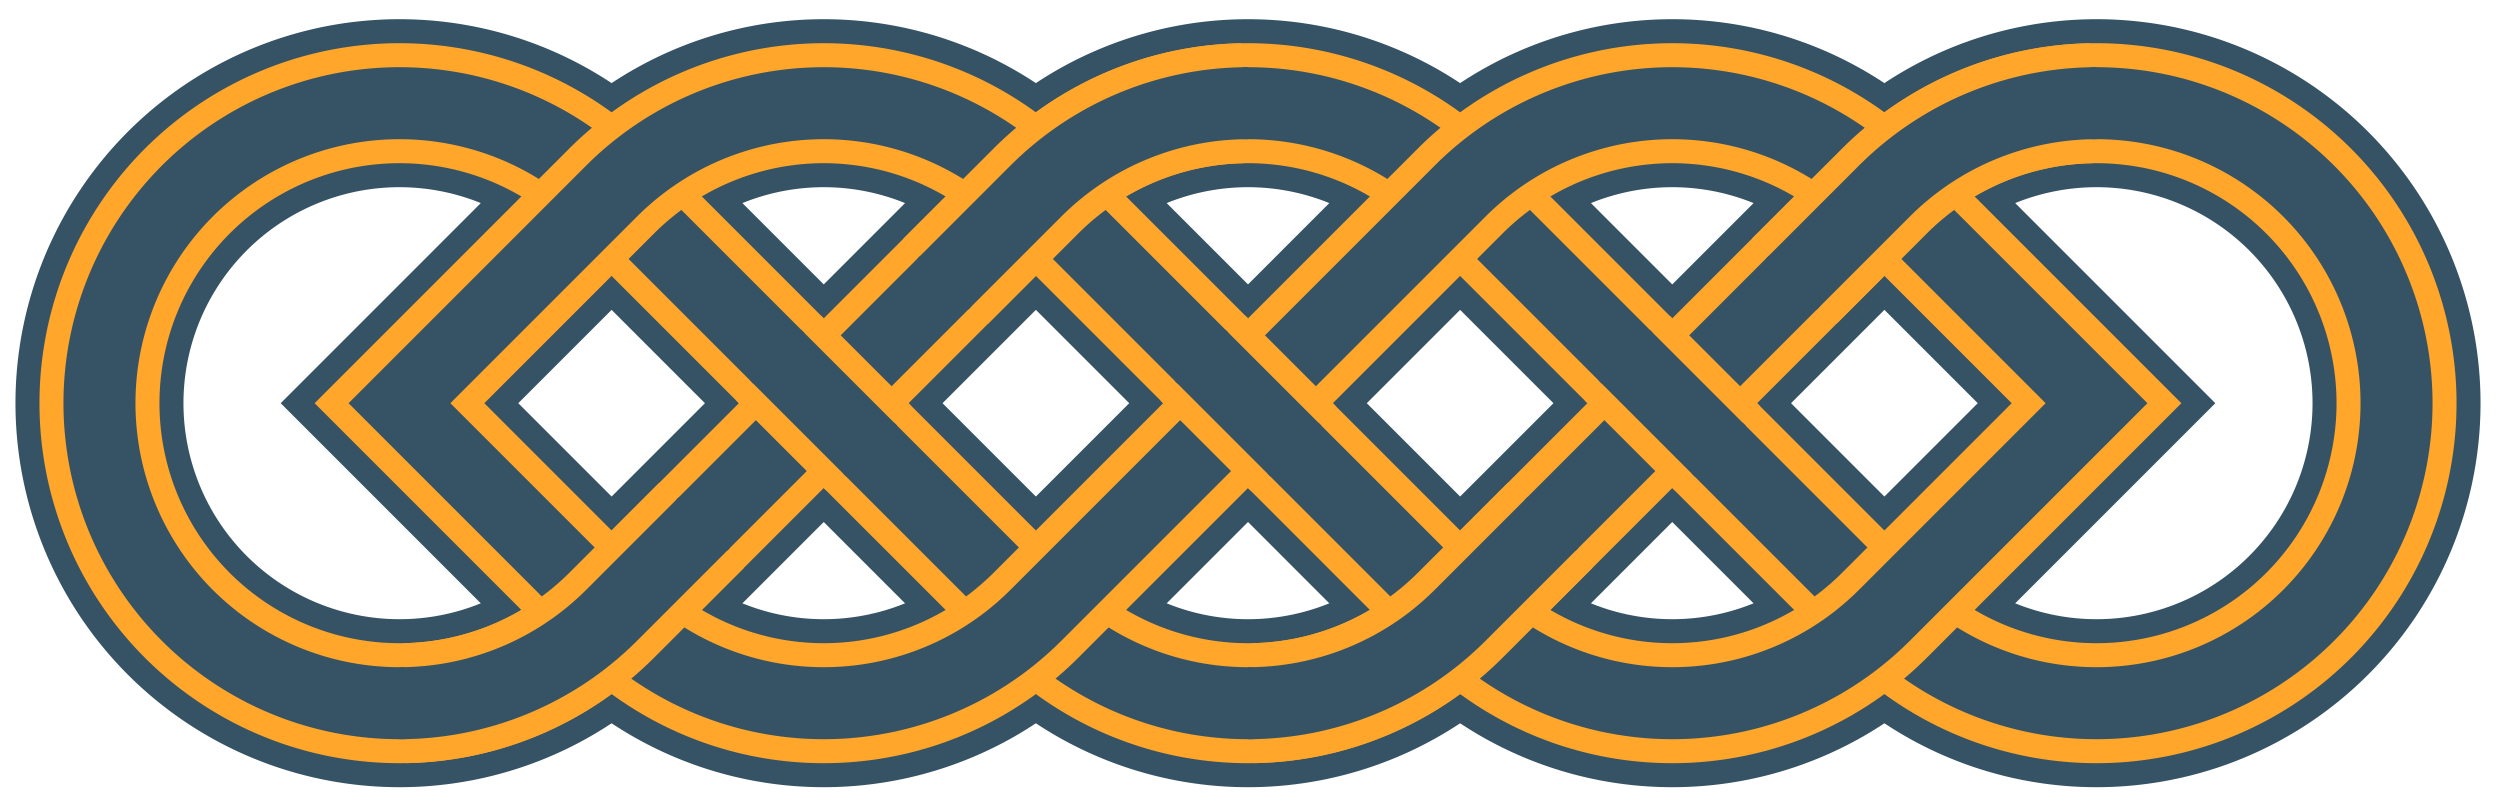 <?xml version="1.0" standalone="no"?>
<svg xmlns:xlink="http://www.w3.org/1999/xlink" xmlns="http://www.w3.org/2000/svg" width="800" height="258" viewBox="0 0 800 258">
<title>One very basic form of Celtic or pseudo-Celtic linear knotwork.  By AnonMoos (public domain)</title>
<defs><path id="ThreeLoops" d="M241.355,431.355A50,50 0 0,1 170.645,431.355L99.934,360.645A50,50 0 1,0 99.934,431.355L170.645,360.645A50,50 0 0,1 241.355,360.645L312.066,431.355A50,50 0 1,0 312.066,360.645Z"/>
<path id="FigureEight" d="M170.645,431.355A50,50 0 0,1 99.934,431.355L64.579,396L99.934,360.645A50,50 0 0,1 170.645,360.645L241.355,431.355A50,50 0 0,0 312.066,431.355L347.421,396L312.066,360.645A50,50 0 0,0 241.355,360.645Z"/></defs>
<g transform="scale(1.92,-1.92)translate(2,-463.2)" stroke-width="20" stroke="#FFA62B" fill="none">
<use stroke-width="28" stroke="#355364" xlink:href="#ThreeLoops"/>
<use stroke-width="28" stroke="#355364" xlink:href="#FigureEight"/>
<use xlink:href="#ThreeLoops"/>
<use stroke-width="12" stroke="#355364" xlink:href="#ThreeLoops"/>
<use xlink:href="#FigureEight"/>
<use stroke-width="12" stroke="#355364" xlink:href="#FigureEight"/>
<path d="M205.127,445.992A50,50 0 0,1 170.645,431.355L155.645,416.355
M198.5,403.5L213.5,388.5
M206.873,346.008A50,50 0 0,1 241.355,360.645L256.355,375.645
M127.79,403.5L142.79,388.5
M269.21,403.5L284.21,388.5
M65.451,346.008A50,50 0 0,1 99.934,360.645L114.934,375.645
M346.549,445.992A50,50 0 0,1 312.066,431.355L297.066,416.355"/>
<path stroke-width="12" stroke="#355364" d="M206,446A50,50 0 0,1 170.645,431.355L155.145,415.855
M198,404L214,388
M206,346A50,50 0 0,1 241.355,360.645L256.855,376.145
M127.29,404L143.29,388
M268.71,404L284.71,388
M64.579,346A50,50 0 0,1 99.934,360.645L115.434,376.145
M347.421,446A50,50 0 0,1 312.066,431.355L296.566,415.855"/></g></svg>